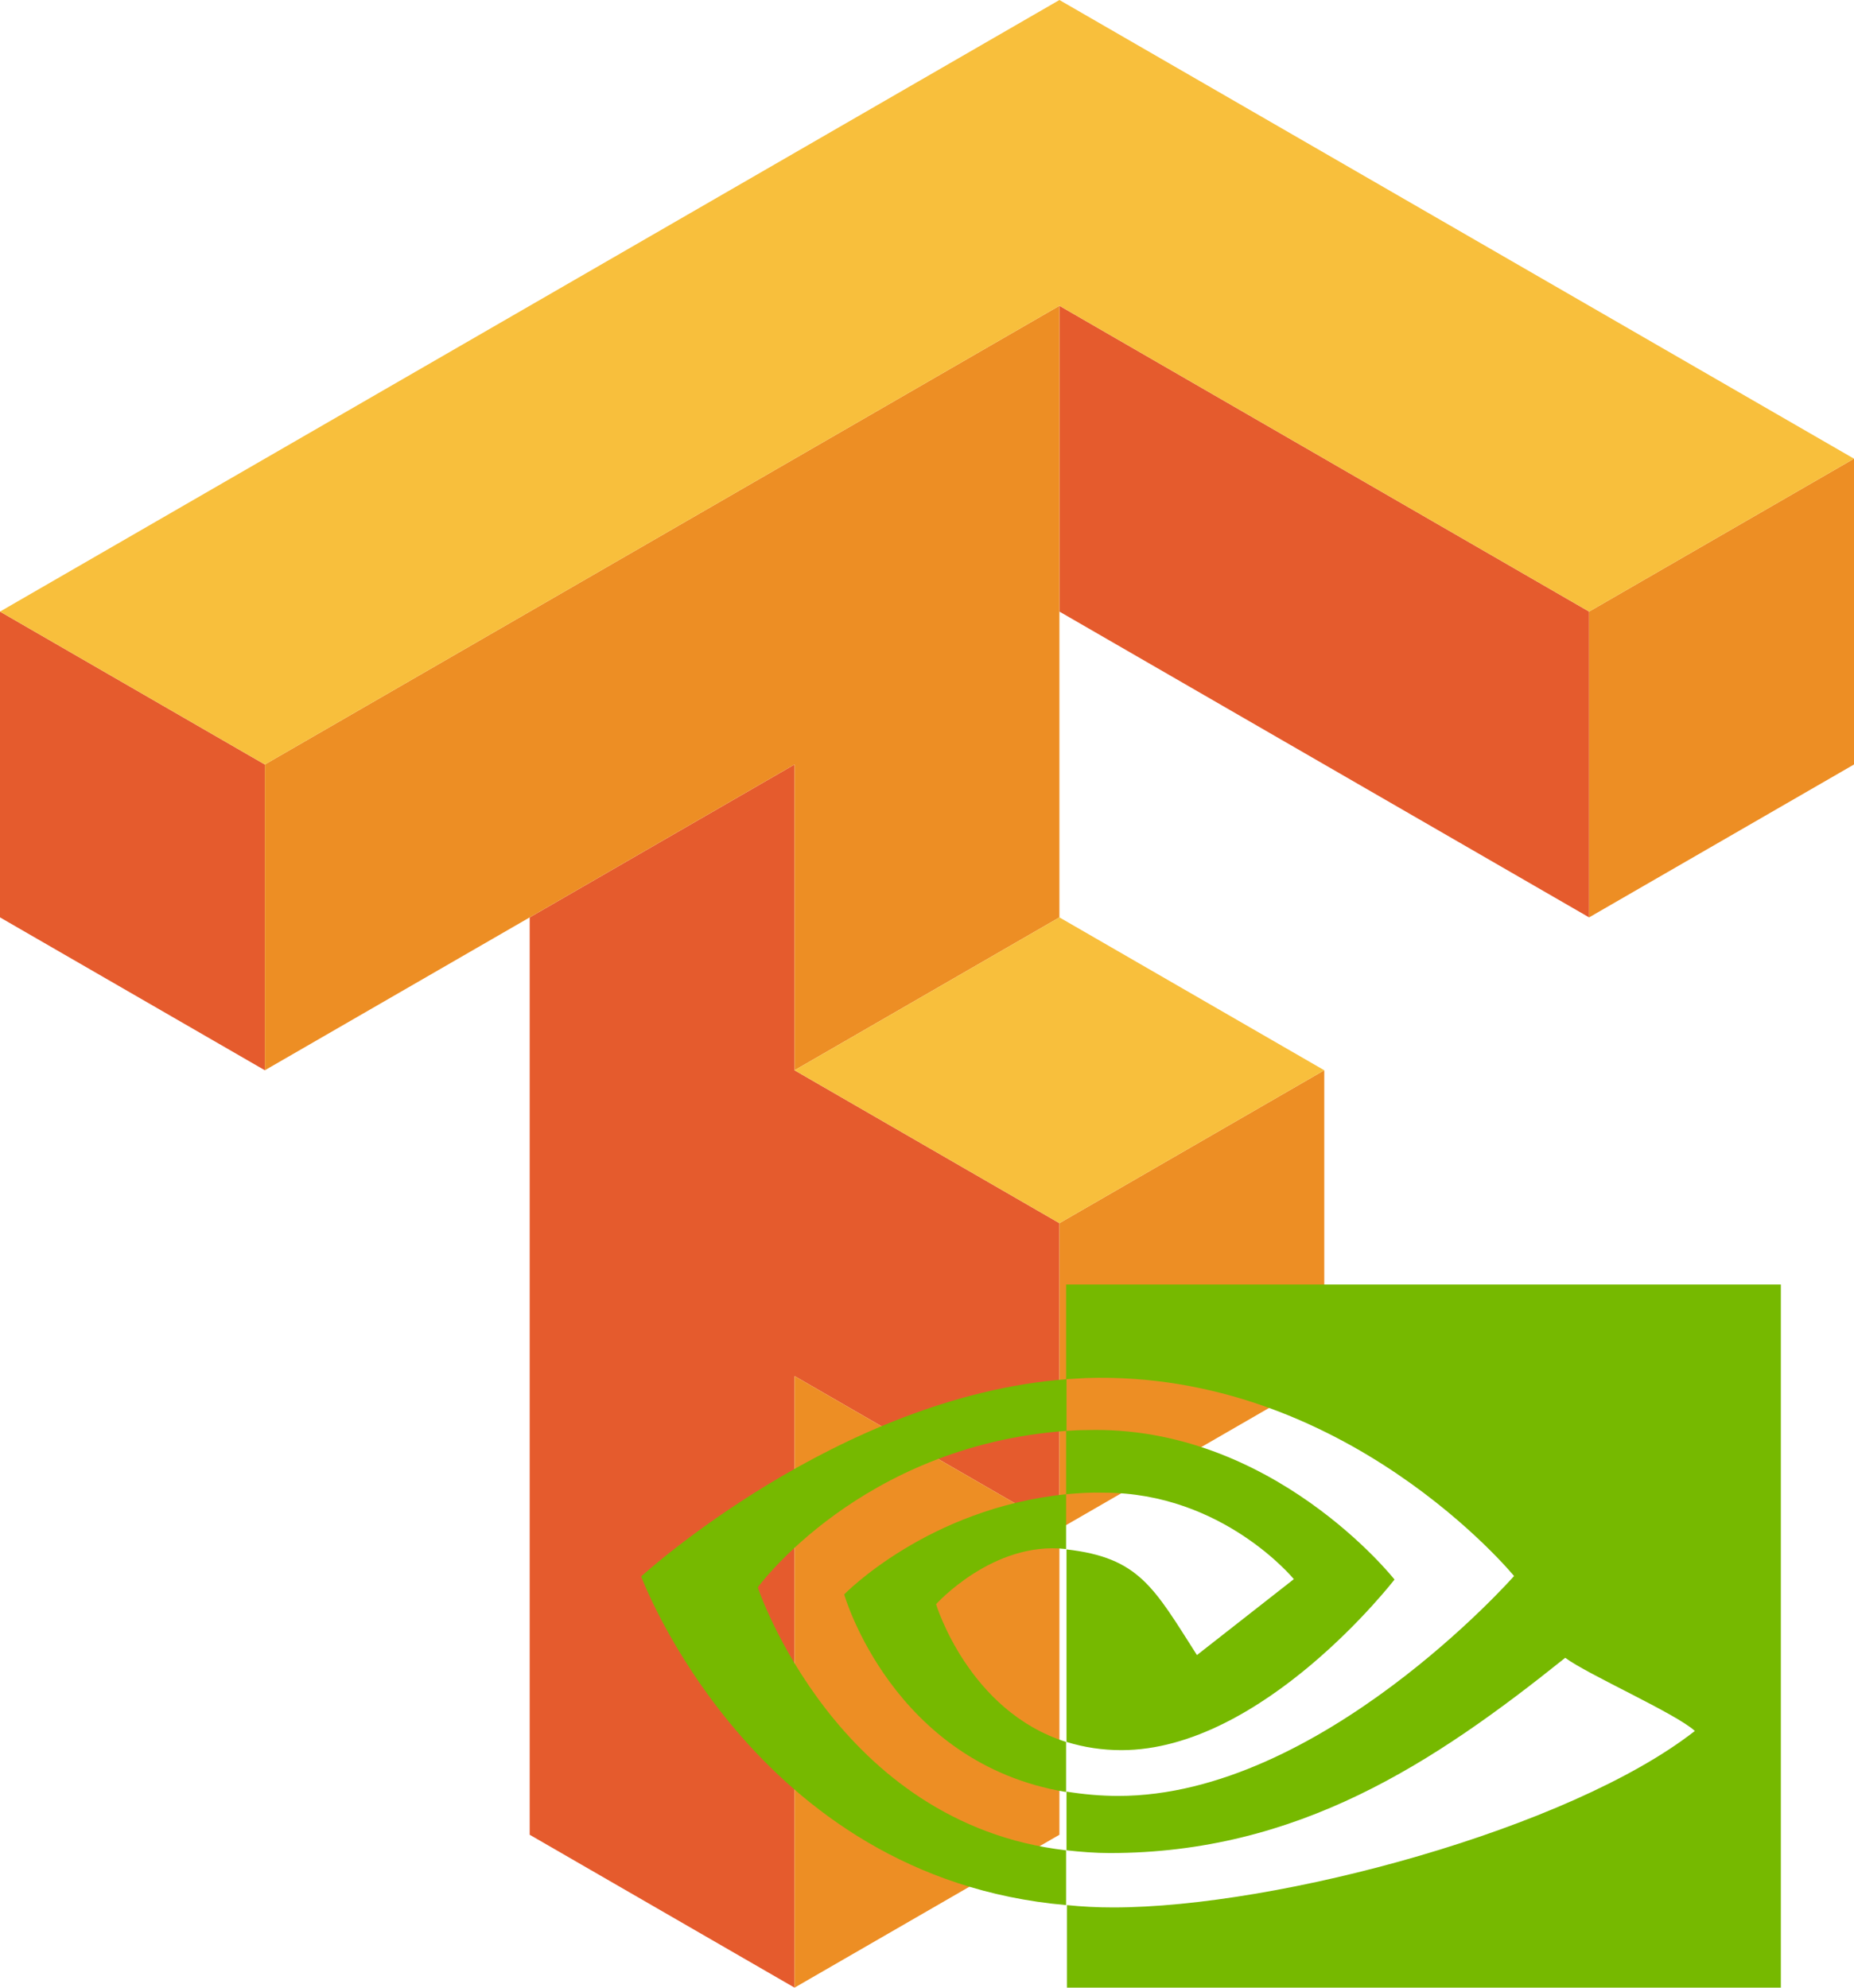 <?xml version="1.0" encoding="UTF-8"?>
<!DOCTYPE svg PUBLIC "-//W3C//DTD SVG 1.1//EN" "http://www.w3.org/Graphics/SVG/1.1/DTD/svg11.dtd">
<svg version="1.1" xmlns="http://www.w3.org/2000/svg" xmlns:xlink="http://www.w3.org/1999/xlink" x="0" y="0" width="114.561" height="122.834" viewBox="0, 0, 114.561, 122.834">
  <g id="layer1" transform="translate(-0, 0)">
    <path d="M65.463,18.896 L65.463,37.795 L98.193,56.693 L98.193,37.795 z M0,37.795 L0,56.693 L16.365,66.141 L16.365,47.244 z M49.096,47.244 L32.73,56.693 L32.73,113.385 L49.096,122.834 L49.096,85.039 L65.463,94.488 L65.463,75.59 L49.096,66.141 z" fill="#E55B2D" id="path4508"/>
    <path d="M65.463,18.896 L16.365,47.244 L16.365,66.141 L49.096,47.244 L49.096,66.141 L65.463,56.693 z M114.561,28.346 L98.193,37.795 L98.193,56.693 L114.561,47.244 z M81.828,66.141 L65.463,75.59 L65.463,94.488 L81.828,85.039 z M65.463,94.488 L49.096,85.039 L49.096,122.834 L65.463,113.385 z" fill="#ED8E24" id="path4491"/>
    <path d="M65.463,-0 L0,37.795 L16.365,47.244 L65.463,18.896 L98.193,37.795 L114.561,28.346 z M65.463,56.693 L49.096,66.141 L65.463,75.59 L81.828,66.141 z" fill="#F8BF3C" id="path4506"/>
    <path d="M65.875,92.342 L65.875,88.425 C66.289,88.4 66.704,88.376 67.119,88.376 C78.627,88.038 86.169,97.613 86.169,97.613 C86.169,97.613 78.031,108.156 69.296,108.156 C68.13,108.156 66.989,107.987 65.901,107.648 L65.901,95.751 C70.385,96.259 71.292,98.097 73.961,102.28 L79.949,97.589 C79.949,97.589 75.568,92.245 68.207,92.245 C67.43,92.221 66.652,92.269 65.875,92.342 M65.875,79.381 L65.875,85.233 L67.119,85.16 C83.111,84.652 93.556,97.396 93.556,97.396 C93.556,97.396 81.582,110.985 69.115,110.985 C68.026,110.985 66.963,110.889 65.901,110.719 L65.901,114.346 C66.782,114.443 67.689,114.516 68.57,114.516 C80.182,114.516 88.58,108.978 96.718,102.449 C98.066,103.465 103.587,105.907 104.727,106.971 C97.004,113.016 78.99,117.877 68.778,117.877 C67.793,117.877 66.86,117.828 65.926,117.732 L65.926,122.834 L110.041,122.834 L110.041,79.381 z M65.875,107.648 L65.875,110.744 C55.144,108.954 52.163,98.532 52.163,98.532 C52.163,98.532 57.321,93.212 65.875,92.342 L65.875,95.727 L65.849,95.727 C61.365,95.219 57.84,99.137 57.84,99.137 C57.84,99.137 59.835,105.738 65.875,107.648 M46.824,98.097 C46.824,98.097 53.174,89.343 65.901,88.425 L65.901,85.233 C51.801,86.297 39.619,97.42 39.619,97.42 C39.619,97.42 46.513,116.039 65.875,117.732 L65.875,114.347 C51.671,112.702 46.824,98.097 46.824,98.097 z" fill="#76B900" id="path1003"/>
  </g>
</svg>
